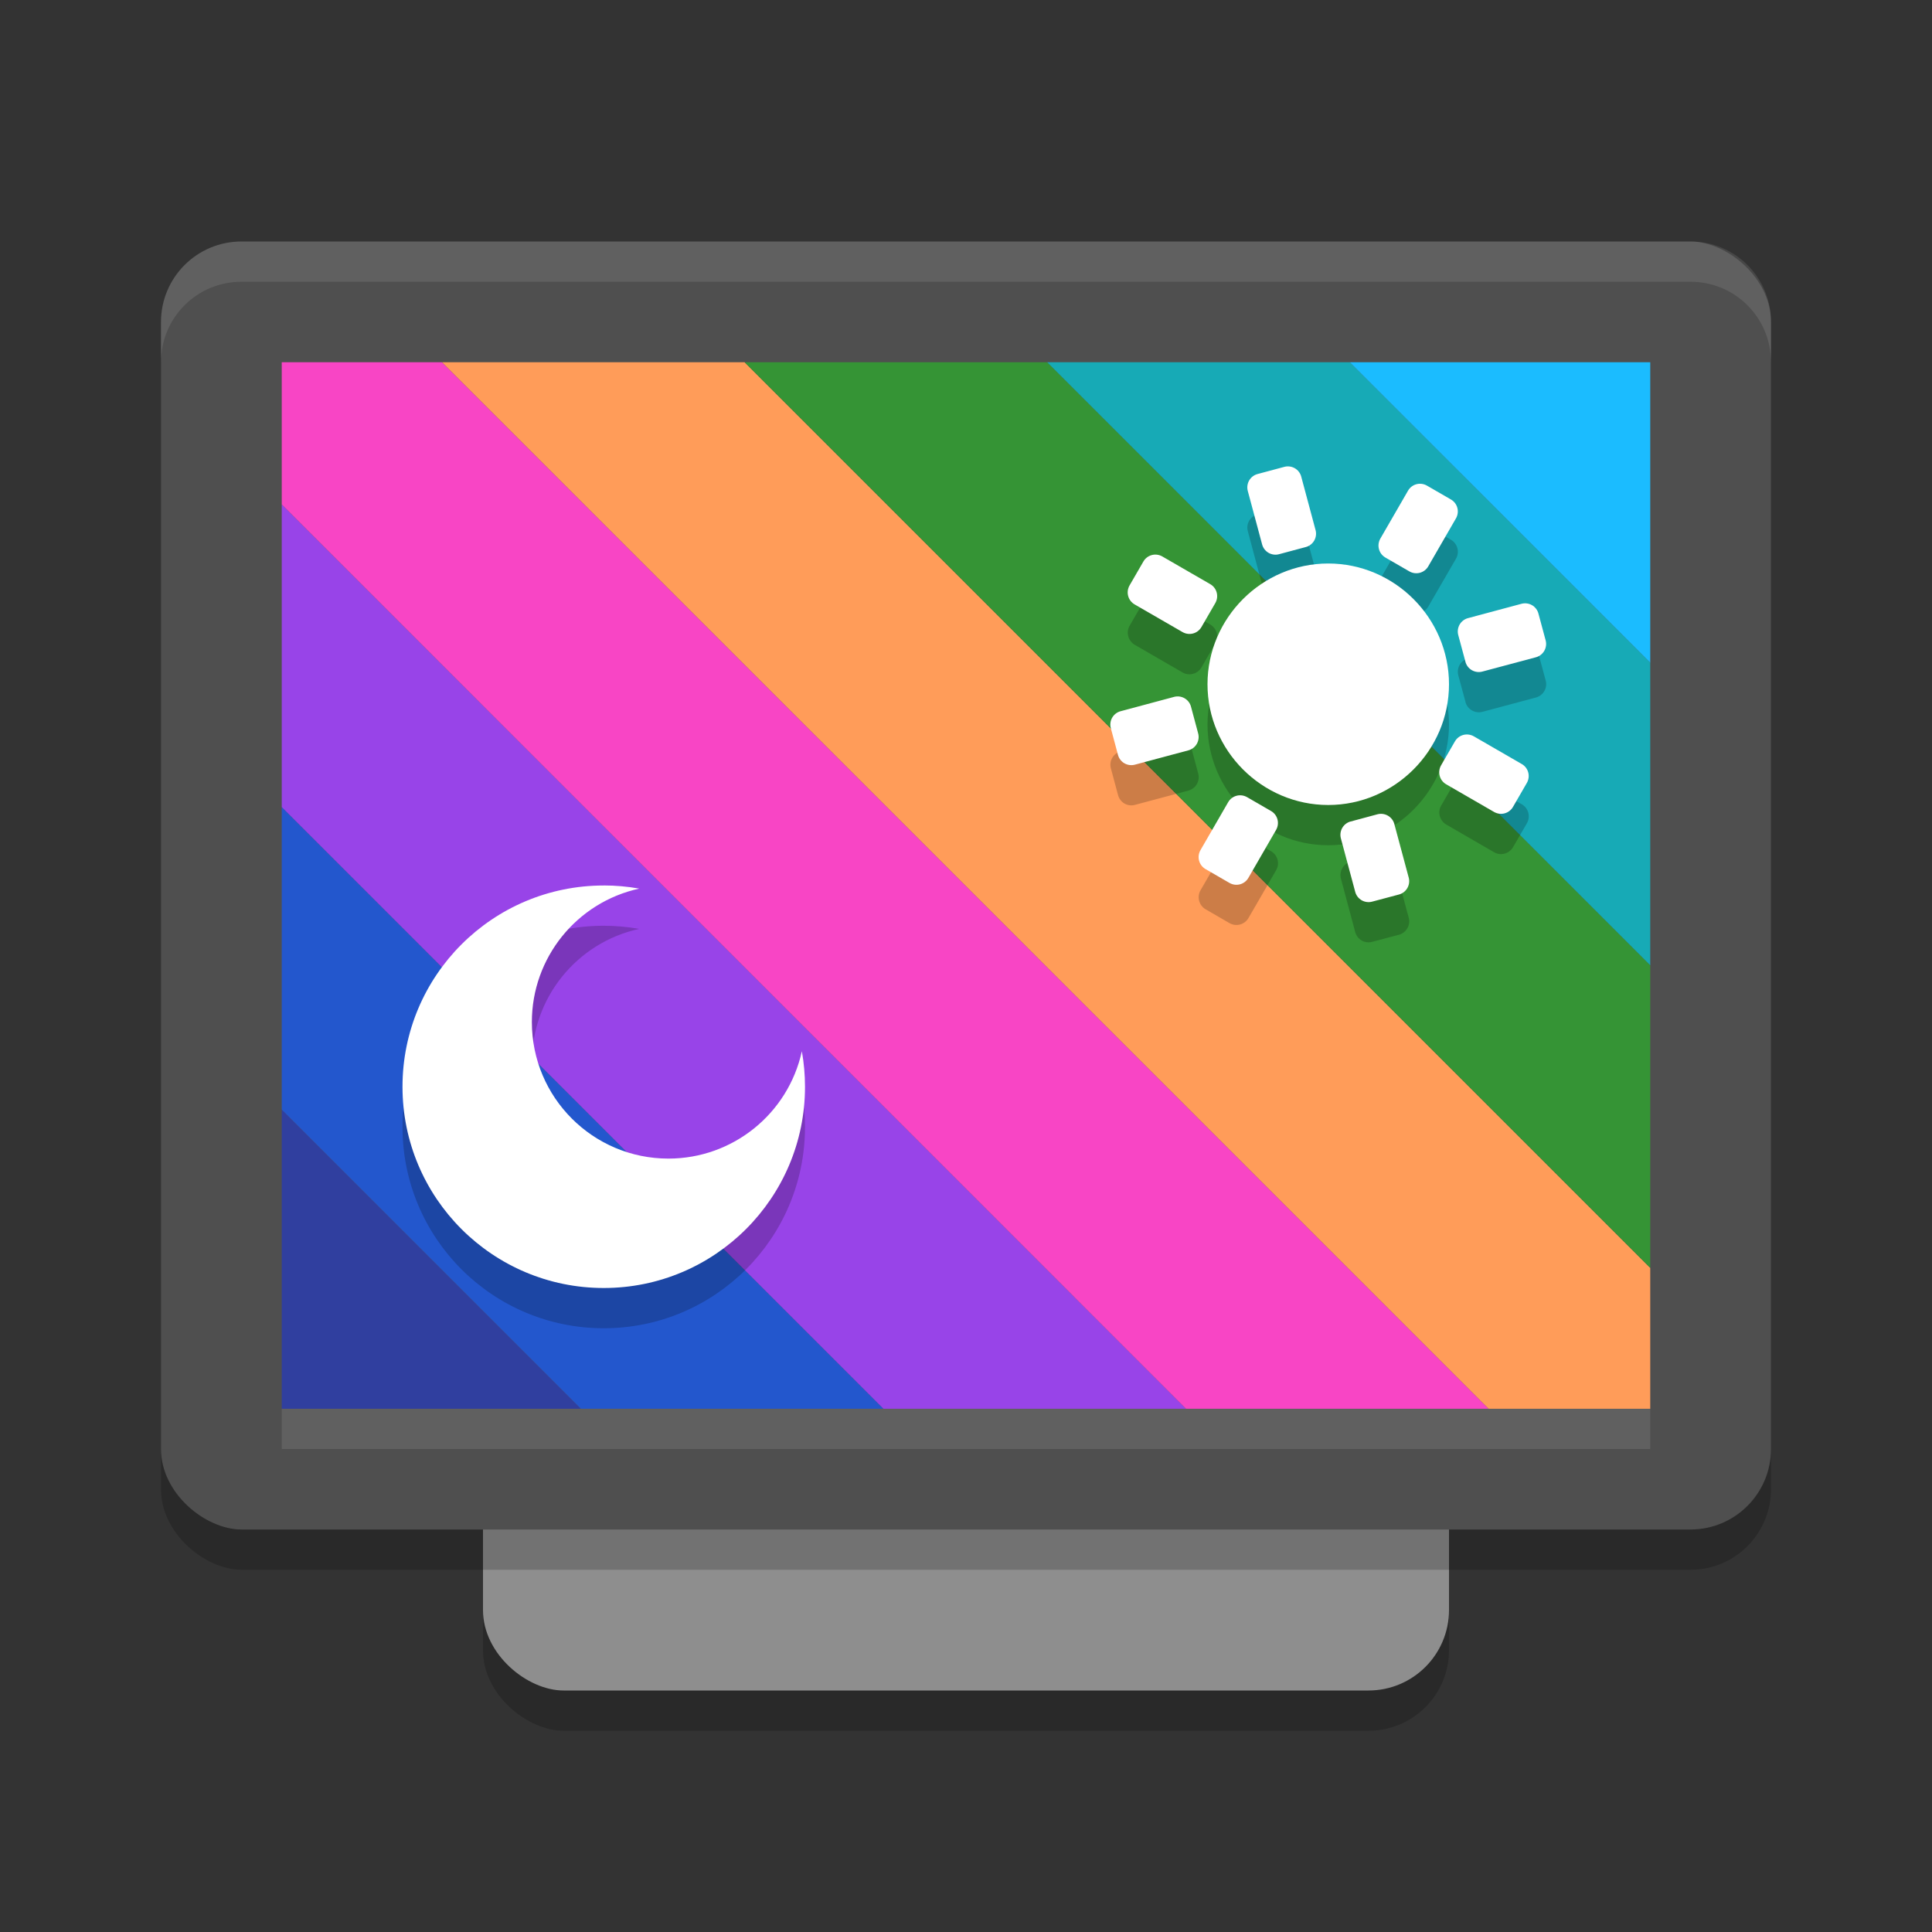 <svg xmlns="http://www.w3.org/2000/svg" width="48" height="48" version="1.1">
 <rect width="100%" height="100%" fill="#333333" stroke="none"/>
 <rect style="opacity:0.2" width="32" height="24" x="-43" y="-36" rx="2" ry="2" transform="matrix(0,-1,-1,0,0,0)"/>
 <rect fill="#8e8e8e" width="32" height="24" x="-42" y="-36" rx="2" ry="2" transform="matrix(0,-1,-1,0,0,0)"/>
 <rect style="opacity:0.2" width="32" height="40" x="-39" y="-44" rx="2" ry="2" transform="matrix(0,-1,-1,0,0,0)"/>
 <rect style="fill:#4f4f4f" width="32" height="40" x="-38" y="-44" rx="2" ry="2" transform="matrix(0,-1,-1,0,0,0)"/>
 <path style="fill:#303f9f" d="M 7 27.568 L 7 35 L 14.432 35 L 7 27.568 z"/>
 <path style="fill:#2357cd" d="M 7 20.051 L 7 27.568 L 14.432 35 L 21.949 35 L 7 20.051 z"/>
 <path style="fill:#9844e8" d="M 7 12.533 L 7 20.051 L 21.949 35 L 29.465 35 L 7 12.533 z"/>
 <path style="fill:#f845c5" d="M 7 9 L 7 12.533 L 29.465 35 L 36.984 35 L 10.982 9 L 7 9 z"/>
 <path style="fill:#ff9c59" d="M 10.982 9 L 36.984 35 L 41 35 L 41 31.5 L 18.5 9 L 10.982 9 z"/>
 <path style="fill:#359435" d="M 18.5 9 L 41 31.5 L 41 23.982 L 26.018 9 L 18.5 9 z"/>
 <path style="fill:#17aab6" d="M 26.018 9 L 41 23.982 L 41 16.465 L 33.535 9 L 26.018 9 z"/>
 <path style="fill:#1bbcff" d="M 33.535 9 L 41 16.465 L 41 9 L 33.535 9 z"/>
 <path fill="#ffffff" style="opacity:0.1" d="m6 6c-1.108 0-2 0.892-2 2v1c0-1.108 0.892-2 2-2h36c1.108 0 2 0.892 2 2v-1c0-1.108-0.892-2-2-2h-36z"/>
 <rect style="opacity:0.1;fill:#ffffff" width="34" height="1" x="7" y="35"/>
 <path style="opacity:0.2" d="m 32.043,12.59 c -0.044,-0.006 -0.091,-0.002 -0.135,0.01 l -0.664,0.178 c -0.088,0.024 -0.163,0.081 -0.209,0.16 -0.046,0.079 -0.057,0.172 -0.033,0.26 l 0.355,1.328 c 0.024,0.088 0.081,0.163 0.16,0.209 0.079,0.046 0.174,0.059 0.262,0.035 l 0.664,-0.178 c 0.088,-0.024 0.161,-0.081 0.207,-0.16 0.046,-0.079 0.059,-0.174 0.035,-0.262 l -0.355,-1.328 c -0.024,-0.088 -0.081,-0.163 -0.16,-0.209 -0.04,-0.023 -0.083,-0.037 -0.127,-0.043 z m 3.279,0.432 c -0.133,-0.017 -0.268,0.046 -0.34,0.17 l -0.688,1.189 c -0.046,0.079 -0.057,0.174 -0.033,0.262 0.024,0.088 0.081,0.163 0.16,0.209 l 0.594,0.344 c 0.165,0.095 0.375,0.038 0.471,-0.127 l 0.688,-1.189 c 0.095,-0.165 0.038,-0.375 -0.127,-0.471 l -0.594,-0.344 c -0.041,-0.024 -0.087,-0.037 -0.131,-0.043 z m -6.574,1.762 c -0.133,-0.017 -0.268,0.046 -0.34,0.17 l -0.344,0.594 c -0.046,0.079 -0.057,0.174 -0.033,0.262 0.024,0.088 0.081,0.163 0.16,0.209 l 1.189,0.688 c 0.165,0.095 0.375,0.038 0.471,-0.127 l 0.344,-0.594 c 0.095,-0.165 0.038,-0.375 -0.127,-0.471 l -1.189,-0.688 c -0.041,-0.024 -0.087,-0.037 -0.131,-0.043 z M 33,15 c -1.646,0 -3,1.354 -3,3 0,1.646 1.354,3 3,3 1.646,0 3,-1.354 3,-3 0,-1.646 -1.354,-3 -3,-3 z m 4.936,0.992 c -0.044,-0.006 -0.089,-0.002 -0.133,0.01 l -1.328,0.355 c -0.088,0.024 -0.163,0.081 -0.209,0.16 -0.046,0.079 -0.059,0.174 -0.035,0.262 l 0.18,0.664 h -0.002 c 0.024,0.088 0.081,0.161 0.16,0.207 0.079,0.046 0.174,0.059 0.262,0.035 l 1.328,-0.355 c 0.088,-0.024 0.163,-0.081 0.209,-0.16 0.046,-0.079 0.059,-0.172 0.035,-0.26 l -0.18,-0.666 c -0.024,-0.088 -0.081,-0.163 -0.16,-0.209 -0.04,-0.023 -0.083,-0.037 -0.127,-0.043 z m -8.631,2.314 c -0.044,-0.006 -0.091,-0.004 -0.135,0.008 l -1.328,0.355 c -0.088,0.024 -0.163,0.081 -0.209,0.16 -0.046,0.079 -0.057,0.174 -0.033,0.262 l 0.178,0.664 c 0.024,0.088 0.081,0.163 0.16,0.209 0.079,0.046 0.172,0.057 0.26,0.033 l 1.328,-0.355 c 0.088,-0.024 0.163,-0.081 0.209,-0.16 0.046,-0.079 0.059,-0.174 0.035,-0.262 l -0.178,-0.664 c -0.024,-0.088 -0.081,-0.161 -0.16,-0.207 -0.04,-0.023 -0.083,-0.037 -0.127,-0.043 z m 7.184,0.945 c -0.133,-0.017 -0.268,0.046 -0.34,0.17 l -0.344,0.594 c -0.046,0.079 -0.057,0.174 -0.033,0.262 0.024,0.088 0.081,0.163 0.16,0.209 l 1.189,0.688 c 0.165,0.095 0.375,0.038 0.471,-0.127 l 0.344,-0.594 c 0.095,-0.165 0.038,-0.375 -0.127,-0.471 l -1.189,-0.688 c -0.041,-0.024 -0.087,-0.037 -0.131,-0.043 z m -5.635,1.51 c -0.133,-0.017 -0.268,0.046 -0.34,0.17 l -0.688,1.189 c -0.046,0.079 -0.057,0.174 -0.033,0.262 0.024,0.088 0.081,0.163 0.16,0.209 l 0.594,0.344 c 0.165,0.095 0.375,0.038 0.471,-0.127 l 0.688,-1.189 c 0.095,-0.165 0.038,-0.375 -0.127,-0.471 l -0.594,-0.344 c -0.041,-0.024 -0.087,-0.037 -0.131,-0.043 z m 3.502,0.461 c -0.044,-0.006 -0.091,-0.004 -0.135,0.008 l -0.664,0.18 v -0.002 c -0.088,0.024 -0.161,0.081 -0.207,0.16 -0.046,0.079 -0.059,0.174 -0.035,0.262 l 0.355,1.328 c 0.024,0.088 0.081,0.163 0.16,0.209 0.079,0.046 0.174,0.057 0.262,0.033 l 0.664,-0.176 c 0.088,-0.024 0.163,-0.081 0.209,-0.16 0.046,-0.079 0.059,-0.174 0.035,-0.262 l -0.357,-1.328 c -0.024,-0.088 -0.081,-0.163 -0.16,-0.209 -0.04,-0.023 -0.083,-0.037 -0.127,-0.043 z M 15,23 c -2.761,0 -5,2.239 -5,5 0,2.761 2.239,5 5,5 2.761,0 5,-2.239 5,-5 0,-0.296 -0.027,-0.591 -0.078,-0.881 -0.342,1.557 -1.72,2.666 -3.314,2.666 -1.874,0 -3.393,-1.519 -3.393,-3.393 0,-1.595 1.109,-2.973 2.666,-3.314 C 15.591,23.027 15.296,23 15,23 Z"/>
 <path style="fill:#ffffff" d="M 33,14 C 31.354,14 30,15.354 30,17 30,18.646 31.354,20 33,20 34.646,20 36,18.646 36,17 36,15.354 34.646,14 33,14 Z m 0,0"/>
 <path style="fill:#ffffff" d="m 35.452,12.065 0.595,0.344 c 0.165,0.095 0.221,0.304 0.126,0.47 l -0.688,1.191 c -0.095,0.165 -0.304,0.221 -0.47,0.126 l -0.595,-0.344 c -0.079,-0.046 -0.137,-0.121 -0.16,-0.209 -0.024,-0.088 -0.011,-0.182 0.034,-0.261 l 0.688,-1.191 c 0.095,-0.165 0.304,-0.221 0.47,-0.126 z m -4.469,7.74 0.595,0.344 c 0.165,0.095 0.221,0.304 0.126,0.47 l -0.688,1.191 c -0.095,0.165 -0.304,0.221 -0.47,0.126 l -0.595,-0.344 c -0.079,-0.046 -0.137,-0.121 -0.16,-0.209 -0.024,-0.088 -0.011,-0.182 0.034,-0.261 l 0.688,-1.191 c 0.095,-0.165 0.304,-0.221 0.47,-0.126 z m 0.261,-8.028 0.664,-0.178 c 0.088,-0.024 0.182,-0.011 0.261,0.034 0.079,0.046 0.137,0.121 0.16,0.209 l 0.356,1.328 c 0.024,0.088 0.011,0.182 -0.034,0.261 -0.046,0.079 -0.121,0.137 -0.209,0.16 l -0.664,0.178 c -0.088,0.024 -0.182,0.011 -0.261,-0.034 -0.079,-0.046 -0.137,-0.121 -0.16,-0.209 l -0.356,-1.328 c -0.024,-0.088 -0.011,-0.182 0.034,-0.261 0.046,-0.079 0.121,-0.137 0.209,-0.16 z m 2.312,8.633 0.665,-0.179 c 0.088,-0.024 0.182,-0.011 0.261,0.034 0.079,0.046 0.137,0.121 0.16,0.209 l 0.357,1.329 c 0.024,0.088 0.011,0.182 -0.034,0.261 -0.046,0.079 -0.121,0.137 -0.209,0.16 l -0.665,0.177 c -0.088,0.024 -0.182,0.011 -0.261,-0.034 -0.079,-0.046 -0.137,-0.121 -0.16,-0.209 l -0.356,-1.328 c -0.024,-0.088 -0.011,-0.182 0.034,-0.261 0.046,-0.079 0.121,-0.137 0.209,-0.16 z m -5.78,-1.655 -0.178,-0.664 c -0.024,-0.088 -0.011,-0.182 0.034,-0.261 0.046,-0.079 0.121,-0.137 0.209,-0.16 l 1.328,-0.356 c 0.088,-0.024 0.182,-0.011 0.261,0.034 0.079,0.046 0.137,0.121 0.16,0.209 l 0.178,0.664 c 0.024,0.088 0.011,0.182 -0.034,0.261 -0.046,0.079 -0.121,0.137 -0.209,0.16 l -1.328,0.356 c -0.088,0.024 -0.182,0.011 -0.261,-0.034 -0.079,-0.046 -0.137,-0.121 -0.16,-0.209 z m 8.633,-2.312 -0.179,-0.665 c -0.024,-0.088 -0.011,-0.182 0.034,-0.261 0.046,-0.079 0.121,-0.137 0.209,-0.16 l 1.328,-0.356 c 0.088,-0.024 0.182,-0.011 0.261,0.034 0.079,0.046 0.137,0.121 0.16,0.209 l 0.179,0.665 c 0.024,0.088 0.011,0.182 -0.034,0.261 -0.046,0.079 -0.121,0.137 -0.209,0.16 l -1.329,0.355 c -0.088,0.024 -0.182,0.011 -0.261,-0.034 -0.079,-0.046 -0.137,-0.121 -0.16,-0.209 z m 1.525,3.009 -0.344,0.595 c -0.095,0.165 -0.304,0.221 -0.47,0.126 l -1.191,-0.688 c -0.079,-0.046 -0.137,-0.121 -0.16,-0.209 -0.024,-0.088 -0.011,-0.182 0.034,-0.261 l 0.344,-0.595 c 0.095,-0.165 0.304,-0.221 0.47,-0.126 l 1.191,0.688 c 0.165,0.095 0.221,0.304 0.126,0.47 z m -7.74,-4.469 -0.344,0.595 c -0.095,0.165 -0.304,0.221 -0.47,0.126 l -1.191,-0.688 c -0.079,-0.046 -0.137,-0.121 -0.16,-0.209 -0.024,-0.088 -0.011,-0.182 0.034,-0.261 l 0.344,-0.595 c 0.095,-0.165 0.304,-0.221 0.47,-0.126 l 1.191,0.688 c 0.165,0.095 0.221,0.304 0.126,0.47 z m 0,0"/>
 <path style="fill:#ffffff" d="M 15,22 C 12.239,22 10,24.239 10,27 10,29.761 12.239,32 15,32 17.761,32 20,29.761 20,27 c 0,-0.296 -0.026,-0.592 -0.078,-0.882 -0.342,1.557 -1.72,2.667 -3.315,2.667 -1.874,0 -3.393,-1.519 -3.393,-3.393 0,-1.595 1.11,-2.973 2.667,-3.315 -0.29,-0.052 -0.586,-0.078 -0.882,-0.078 z m 0,0"/>
</svg>
